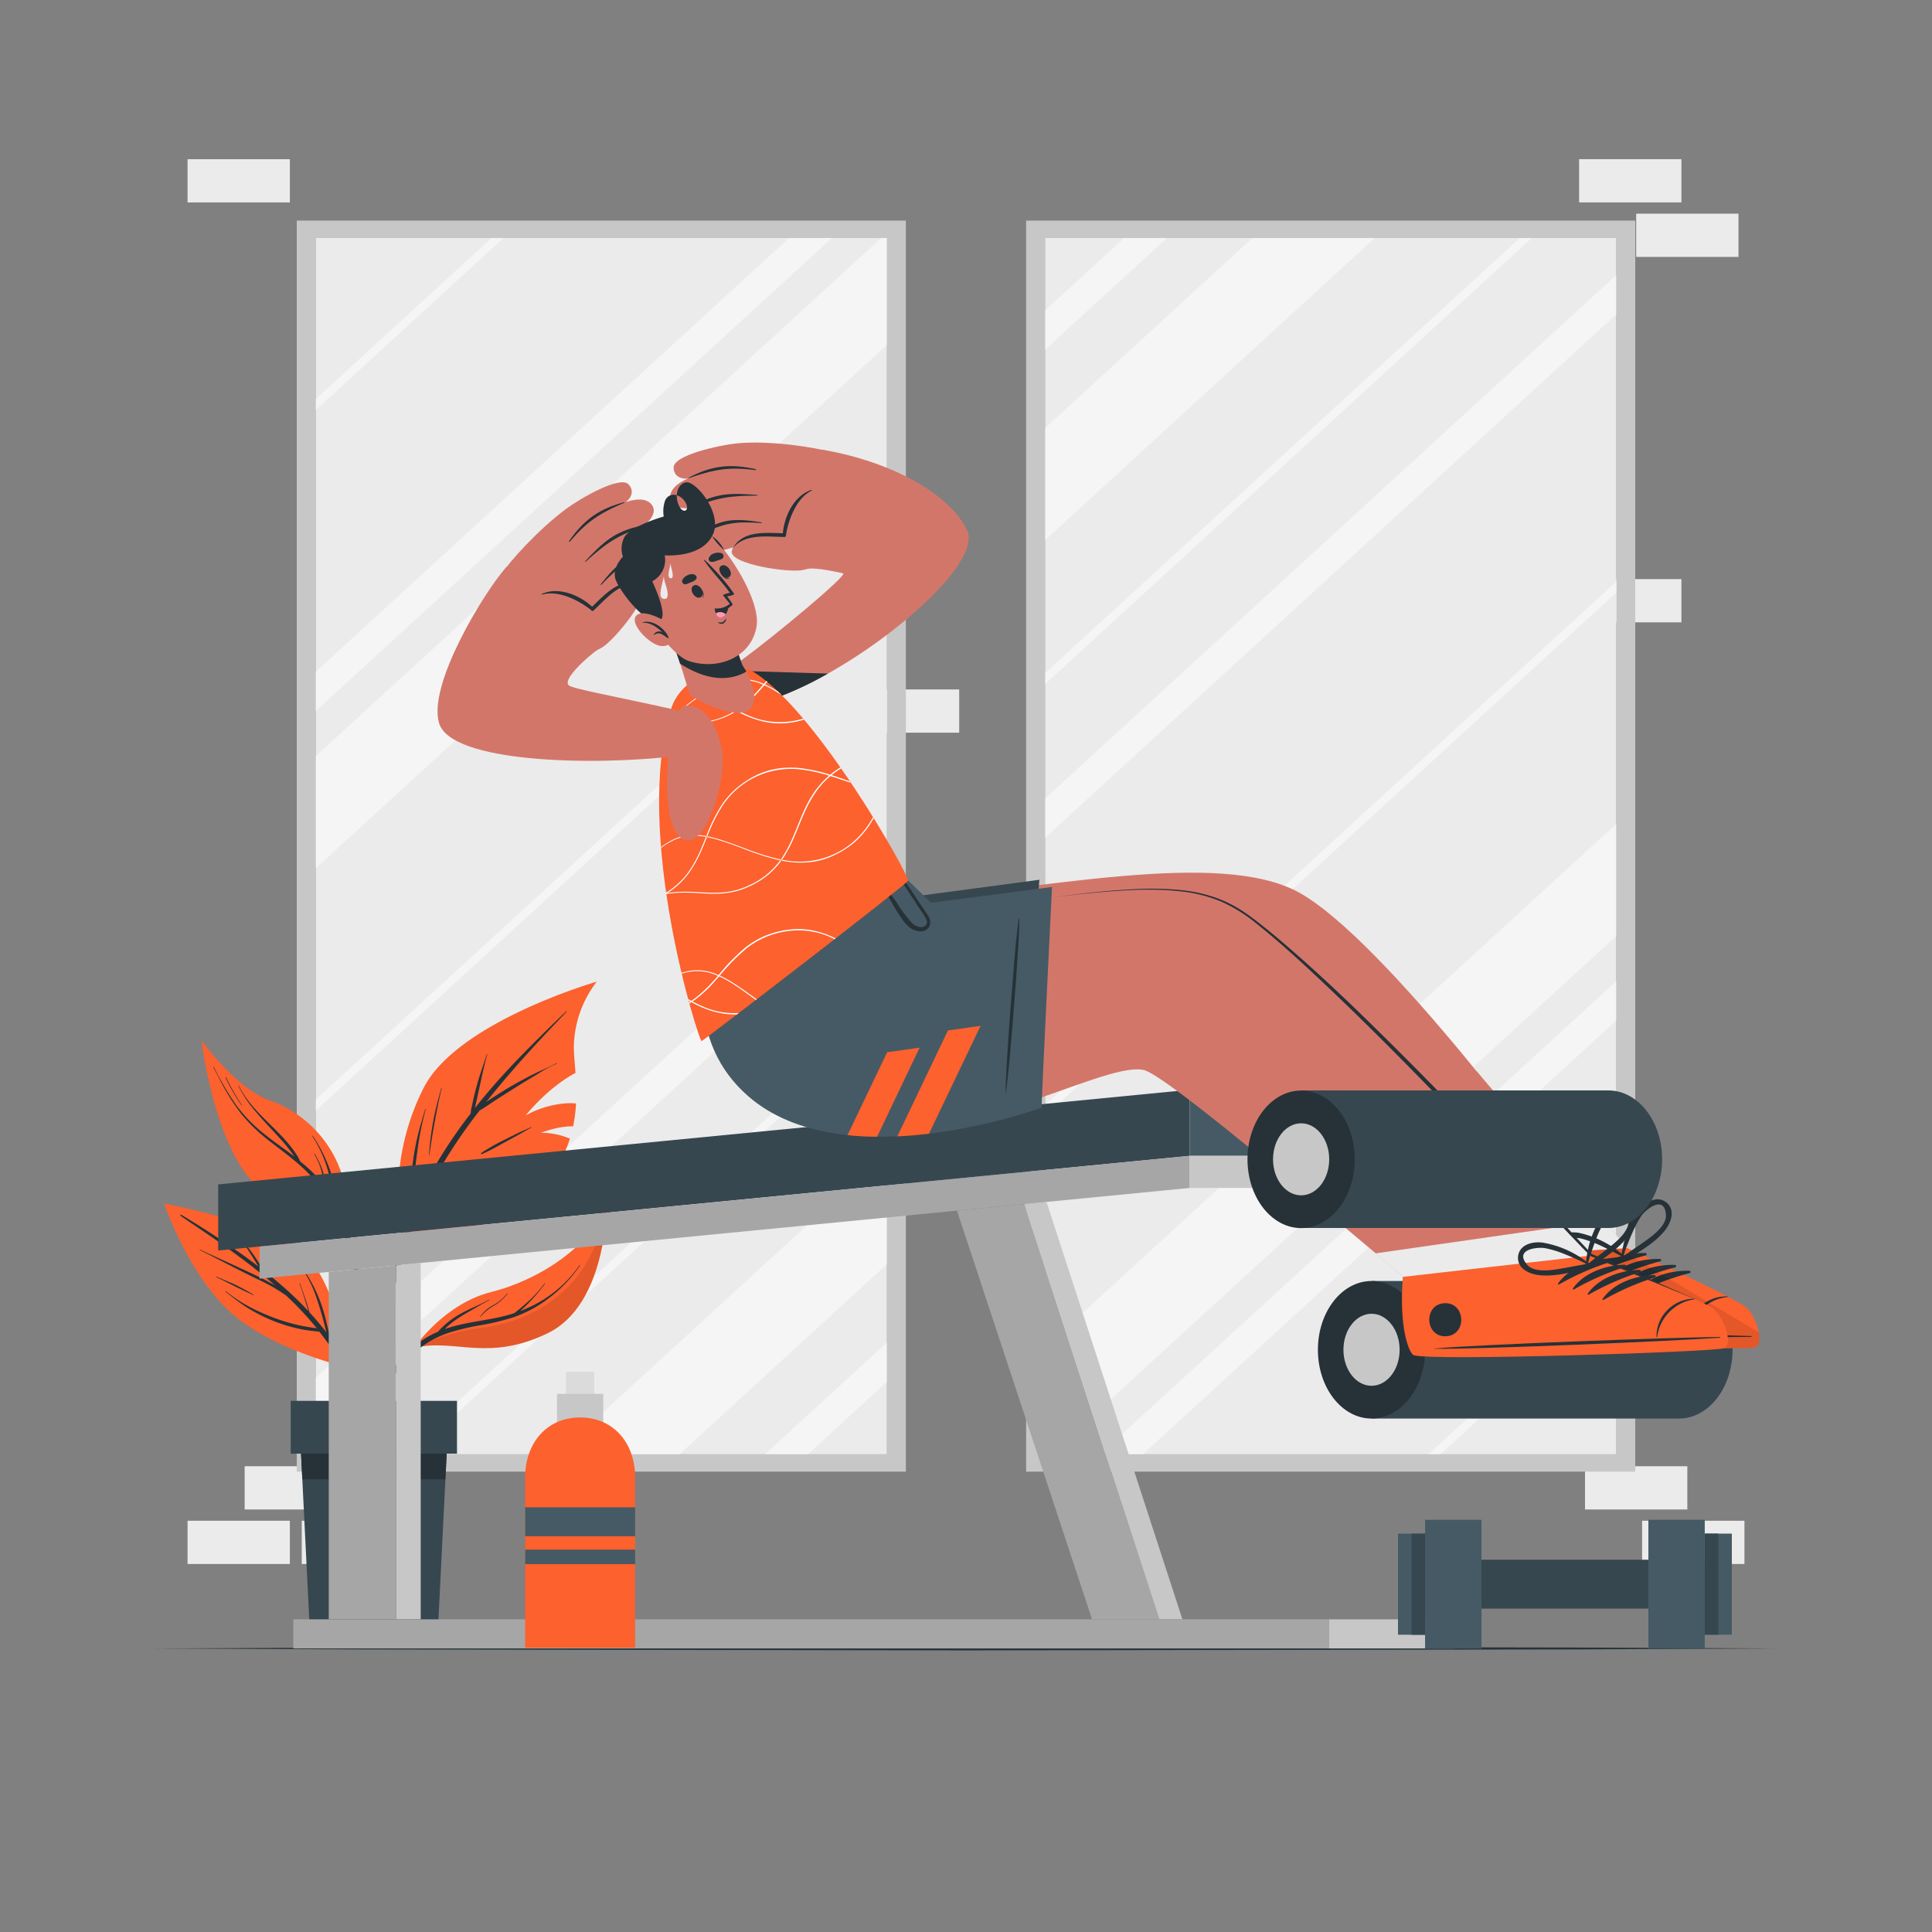<svg xmlns="http://www.w3.org/2000/svg" viewBox="0 0 500 500"><rect x="0" y="0" width="500" height="500" fill="#808080" stroke="none"/><g id="freepik--background-complete--inject-40"><rect x="410.2" y="379.46" width="26.48" height="11.19" style="fill:#ebebeb"></rect><rect x="424.98" y="393.57" width="26.48" height="11.19" style="fill:#ebebeb"></rect><rect x="63.32" y="379.46" width="26.48" height="11.19" style="fill:#ebebeb"></rect><rect x="48.54" y="393.57" width="26.48" height="11.19" style="fill:#ebebeb"></rect><rect x="78.09" y="393.57" width="26.48" height="11.19" style="fill:#ebebeb"></rect><rect x="221.76" y="178.43" width="26.48" height="11.19" style="fill:#ebebeb"></rect><rect x="408.67" y="149.87" width="26.48" height="11.19" style="fill:#ebebeb"></rect><rect x="408.67" y="41.19" width="26.48" height="11.19" style="fill:#ebebeb"></rect><rect x="423.44" y="55.3" width="26.48" height="11.19" style="fill:#ebebeb"></rect><rect x="48.54" y="41.2" width="26.48" height="11.19" style="fill:#ebebeb"></rect><path d="M76.8,57.09V380.86H234.44V57.09ZM229.54,376.37H81.7V61.58H229.54Z" style="fill:#c7c7c7"></path><rect x="81.7" y="61.58" width="147.84" height="314.79" style="fill:#ebebeb"></rect><g style="opacity:0.5"><polygon points="229.54 61.58 229.54 89.26 81.7 224.73 81.7 195.7 228.06 61.58 229.54 61.58" style="fill:#fff"></polygon><polygon points="229.54 298.15 229.54 327.17 175.85 376.37 144.19 376.37 229.54 298.15" style="fill:#fff"></polygon><polygon points="229.54 149.12 229.54 151.96 81.7 287.44 81.7 284.6 229.54 149.12" style="fill:#fff"></polygon><polygon points="229.54 260.91 229.54 263.75 106.66 376.37 103.56 376.37 229.54 260.91" style="fill:#fff"></polygon><polygon points="130.33 61.58 81.7 106.14 81.7 103.3 127.23 61.58 130.33 61.58" style="fill:#fff"></polygon><polygon points="215.31 61.58 81.7 184.02 81.7 173.86 204.23 61.58 215.31 61.58" style="fill:#fff"></polygon><polygon points="229.54 221.13 229.54 231.29 81.7 366.77 81.7 356.6 229.54 221.13" style="fill:#fff"></polygon><polygon points="229.54 347.44 229.54 357.61 209.07 376.37 197.97 376.37 229.54 347.44" style="fill:#fff"></polygon></g><path d="M423.2,380.86V57.09H265.56V380.86ZM270.46,61.58H418.3V376.37H270.46Z" style="fill:#c7c7c7"></path><rect x="270.46" y="61.58" width="147.84" height="314.79" style="fill:#ebebeb"></rect><g style="opacity:0.5"><polygon points="270.46 376.37 270.46 348.69 418.3 213.22 418.3 242.25 271.94 376.37 270.46 376.37" style="fill:#fff"></polygon><polygon points="270.46 139.8 270.46 110.78 324.14 61.58 355.81 61.58 270.46 139.8" style="fill:#fff"></polygon><polygon points="270.46 288.83 270.46 285.99 418.3 150.51 418.3 153.35 270.46 288.83" style="fill:#fff"></polygon><polygon points="270.46 177.04 270.46 174.2 393.34 61.58 396.44 61.58 270.46 177.04" style="fill:#fff"></polygon><polygon points="369.67 376.37 418.3 331.81 418.3 334.65 372.77 376.37 369.67 376.37" style="fill:#fff"></polygon><polygon points="284.69 376.37 418.3 253.93 418.3 264.09 295.77 376.37 284.69 376.37" style="fill:#fff"></polygon><polygon points="270.46 216.82 270.46 206.66 418.3 71.18 418.3 81.35 270.46 216.82" style="fill:#fff"></polygon><polygon points="270.46 90.51 270.46 80.34 290.93 61.58 302.03 61.58 270.46 90.51" style="fill:#fff"></polygon></g></g><g id="freepik--Plant--inject-40"><path d="M90.07,353.9s-19.81-4.49-30.67-14.5-16.93-27.93-16.93-27.93a170.46,170.46,0,0,1,22.22,5.84c1.78,1.89,5.15,5.8,6.73,9.5a45.94,45.94,0,0,0,0-6.79,30.52,30.52,0,0,1,7.06,4.28C87.53,332.18,90.07,353.9,90.07,353.9Z" style="fill:#FC612E"></path><path d="M54.85,320.18c-2.71-1.87-5.46-3.67-8.15-5.56a.16.16,0,0,1,.17-.26c5.1,3.05,10.14,6.31,15,9.72,1.7,1.19,3.36,2.43,5,3.69l-.35-.58c-.59-1-1.22-2-1.84-2.95a41.91,41.91,0,0,0-4.21-5.61c-.06-.07,0-.16.1-.1,1.54,1.78,3.08,3.54,4.49,5.43.67.9,1.29,1.83,1.88,2.78.31.49.61,1,.89,1.49l.3.51c2.56,2,5.06,4.11,7.44,6.33,1.47,1.37,2.88,2.79,4.25,4.25-.76-2.39-1.43-4.82-2.32-7.18,0-.08.1-.11.13,0,.86,2.47,1.81,5,2.47,7.51q2.28,2.46,4.34,5.1c0-.1,0-.21-.07-.32-.22-.93-.46-1.86-.71-2.79-.48-1.79-1-3.57-1.61-5.33a31,31,0,0,0-5.32-10c-.06-.07,0-.16.09-.1A38.74,38.74,0,0,1,84.43,342c.21.84.41,1.69.61,2.54.1.45.22.91.29,1.37.6.81,1.19,1.63,1.75,2.46a86.61,86.61,0,0,1,8.39,16.44,193.25,193.25,0,0,1,6.35,19.8.11.11,0,0,1-.21.05c-3.87-11.59-7.83-23.35-14.46-33.72-1.4-2.19-2.92-4.29-4.53-6.33A37.16,37.16,0,0,1,73,342.67,42.2,42.2,0,0,1,63.33,338a61.73,61.73,0,0,1-4.95-3.74c-.07-.06,0-.17.08-.1a39.46,39.46,0,0,0,9.09,5.49,49.55,49.55,0,0,0,10,3.36c1.47.31,2.95.55,4.43.75a83.15,83.15,0,0,0-5.84-6.47c-.67-.67-1.36-1.31-2-1.95a46.22,46.22,0,0,0-7.32-4.2c-3.25-1.57-6.45-3.23-9.66-4.87-1.81-.92-3.61-1.86-5.44-2.75-.08,0,0-.16.07-.12,3.26,1.57,6.56,3,9.85,4.55,3.1,1.42,6.23,2.84,9.19,4.51l.38.22c-2.68-2.34-5.46-4.56-8.31-6.71Q58.91,323,54.85,320.18Z" style="fill:#263238"></path><path d="M56,330.4c1.61.7,3.25,1.33,4.85,2.08s3.19,1.66,4.75,2.58c.07,0,0,.14-.06.11-1.58-.76-3.18-1.47-4.75-2.26s-3.18-1.66-4.83-2.38C55.85,330.49,55.89,330.36,56,330.4Z" style="fill:#263238"></path><path d="M154.44,254.05a28.32,28.32,0,0,0-5.92,16.45c-.07,1.78.21,4.26.42,7.17-7.39,3.94-12.93,11.05-12.93,11.05,4.2-2.52,10-3.54,13.07-3.13a40.16,40.16,0,0,1-.76,5.92c-1.37-.08-4,.11-8.4,1.66a18.89,18.89,0,0,1,7.57,1.51c-3.53,11.24-14,22.78-43,27.68a60.82,60.82,0,0,1,5.14-40.79C118.29,264.48,154.44,254.05,154.44,254.05Z" style="fill:#FC612E"></path><path d="M94.44,370.45q.75-7.21,1.87-14.36a287.88,287.88,0,0,1,5.85-28.38,112.09,112.09,0,0,1,4.19-12.93,20.12,20.12,0,0,1-.11-2.32c0-.93,0-1.86,0-2.79,0-1.86.1-3.71.26-5.56a66.6,66.6,0,0,1,1.78-10.87c.53-2.06,1.15-4.1,1.75-6.14a.07.07,0,1,1,.13,0A81.3,81.3,0,0,0,108,298a101.53,101.53,0,0,0-1,10.88c0,1-.06,2-.06,3,0,.42,0,.85,0,1.28A91.18,91.18,0,0,1,111.9,303a121.92,121.92,0,0,1,9.93-14.85,5.93,5.93,0,0,1,.23-1.62l.42-1.94c.3-1.33.63-2.64,1-3.95.72-2.63,1.68-5.17,2.5-7.76,0-.08.15-.05.13,0-.77,2.57-1.28,5.22-1.87,7.84-.29,1.29-.57,2.59-.85,3.88-.15.65-.28,1.29-.42,1.94a.77.77,0,0,0,0,.15c1.17-1.48,2.36-2.94,3.59-4.37,5.53-6.5,11.6-12.48,17.71-18.43.75-.73,1.52-1.44,2.28-2.16.07-.06.16,0,.1.09-5.84,6.09-11.59,12.25-17,18.7q-1.94,2.31-3.81,4.66c.65-.45,1.32-.88,2-1.31,1.69-1.11,3.4-2.18,5.16-3.17s3.53-1.95,5.34-2.84,3.84-1.67,5.64-2.72c.07,0,.14.09.06.12a43.33,43.33,0,0,0-5.29,2.93c-1.76,1.05-3.52,2.1-5.26,3.2s-3.41,2.15-5.11,3.25c-1.41.91-2.79,1.92-4.26,2.76A137.06,137.06,0,0,0,114.74,301a98.94,98.94,0,0,0-4.81,9.1c.35-.15.7-.29,1-.45l2.66-1.17c1.7-.76,3.42-1.5,5.13-2.24,3.25-1.42,6.55-2.72,9.74-4.27a43.9,43.9,0,0,0,5.2-2.89c.08-.05.14.07.07.12-5.94,4.1-12.61,7-19.19,9.89l-2.85,1.27c-.78.34-1.57.73-2.38,1a101.7,101.7,0,0,0-4.9,13.44,274.52,274.52,0,0,0-6.31,28.05c-1.66,9.47-2.78,19-3.65,28.57-.11,1.2-.22,2.39-.35,3.58a.38.38,0,0,1-.76,0C93.43,380.14,93.93,375.27,94.44,370.45Z" style="fill:#263238"></path><path d="M112.08,290.38c.53-2.94,1.31-5.83,2.11-8.71,0-.09.15-.05.13,0-.74,2.83-1.26,5.72-1.8,8.59s-1,5.88-1.43,8.83a0,0,0,1,1-.08,0A75.83,75.83,0,0,1,112.08,290.38Z" style="fill:#263238"></path><path d="M124.57,298.38a51.92,51.92,0,0,1,6.3-3.55c1.06-.55,2.13-1.07,3.2-1.59s2.25-1,3.35-1.53c.07,0,.14.08.06.12-1.06.53-2.06,1.18-3.11,1.75s-2.14,1.18-3.22,1.76c-2.11,1.13-4.2,2.4-6.42,3.32A.16.16,0,0,1,124.57,298.38Z" style="fill:#263238"></path><path d="M89.71,319.58S71.38,315.2,63,302.9c-8-11.75-10.64-31.77-10.84-33.53.33,1.61,4.11,19.11,16.59,27.26C78.27,302.88,87.5,308,89.71,319.58Z" style="fill:#263238;opacity:0.1"></path><path d="M72.79,287.9A23.38,23.38,0,0,1,79.55,299a0,0,0,1,1-.06,0A27.3,27.3,0,0,0,72.7,288C72.64,287.94,72.73,287.84,72.79,287.9Z" style="fill:#263238"></path><path d="M89.71,319.58S71.38,315.2,63,302.9c-8-11.75-10.64-31.77-10.84-33.53a.59.59,0,0,1,0-.13s8.79,12.5,18,15.69S92.36,299.15,89.71,319.58Z" style="fill:#FC612E"></path><path d="M55.34,276.14A75.71,75.71,0,0,0,61,285.83a38.78,38.78,0,0,0,7.54,7.76c2.49,2,5.13,3.77,7.65,5.71l-.06-.09c-.47-.7-1-1.38-1.5-2-1-1.34-2.2-2.61-3.35-3.86-2.28-2.47-4.6-4.9-6.65-7.57A28.59,28.59,0,0,1,61.7,281c0-.08.09-.12.13,0,3,6.19,8.91,10.16,13.15,15.39a27.6,27.6,0,0,1,1.7,2.32,10.25,10.25,0,0,1,1,1.86A38.25,38.25,0,0,1,84,306.85a26.13,26.13,0,0,0-.74-3.56,17.75,17.75,0,0,0-1.94-4.65c0-.07.07-.15.11-.07a21.93,21.93,0,0,1,2.14,4.61,16.84,16.84,0,0,1,.67,4h0A37.14,37.14,0,0,1,86.71,311c-.07-.4-.15-.79-.23-1.18-.36-1.83-.76-3.65-1.24-5.45a32.63,32.63,0,0,0-4.41-10.33c0-.07.07-.15.12-.07a39.11,39.11,0,0,1,4.88,10.1c.59,1.8,1.06,3.63,1.47,5.48.2.9.38,1.8.55,2.71.09.47.19,1,.27,1.43a66.5,66.5,0,0,1,4.23,12.43,183.72,183.72,0,0,1,3.91,23.19,190.85,190.85,0,0,1,1.26,24.61c0,1-.08,2.06-.13,3.09,0,.27-.41.31-.43,0-.18-4.07-.28-8.14-.52-12.21s-.6-8.13-1-12.18A218.16,218.16,0,0,0,91.59,329c-1.49-6.71-3.42-13.45-7.08-19.33a36.12,36.12,0,0,0-6.62-7.86c-2.57-2.31-5.38-4.33-8.09-6.47a44.39,44.39,0,0,1-7.42-7.14,57.41,57.41,0,0,1-5.83-9.46l-1.32-2.49C55.19,276.14,55.31,276.06,55.34,276.14Z" style="fill:#263238"></path><path d="M58.51,278.83A63,63,0,0,0,62.59,286s0,.11-.08.06a50,50,0,0,1-4.13-7.16C58.34,278.79,58.47,278.75,58.51,278.83Z" style="fill:#263238"></path><path d="M157,311.47s.29,26.06-15.29,33.58-23.93,1.25-34.52,3.77h0c.41-.62,8-11.48,20-14.47C139.55,331.26,153.25,322.33,157,311.47Z" style="fill:#FC612E"></path><path d="M157,311.47s.29,26.06-15.29,33.58-23.93,1.25-34.52,3.77h0a59.19,59.19,0,0,1,17.71-5.23C134.74,342.4,153.51,336,157,311.47Z" style="opacity:0.1"></path><path d="M106.16,349.29a26.06,26.06,0,0,1,6.2-4.2c.33-.16.68-.29,1-.43a7.45,7.45,0,0,1,.52-.6,19.21,19.21,0,0,1,1.47-1.39,22.49,22.49,0,0,1,3.13-2.27c2.58-1.51,5.41-2.57,8-4a.07.07,0,1,1,.07.11c-1.31.68-2.57,1.43-3.84,2.17s-2.5,1.41-3.7,2.18a26.89,26.89,0,0,0-3.08,2.31c-.28.24-.54.5-.8.77a41.59,41.59,0,0,1,5.26-1.4c2.85-.58,5.74-1,8.58-1.59a39.52,39.52,0,0,0,4.14-1.12c1.29-1,2.58-2.07,3.81-3.2a31.6,31.6,0,0,0,4-4.47c.05-.07.17,0,.12.07a47,47,0,0,1-6.39,7.05c.67-.25,1.34-.53,2-.82A32.16,32.16,0,0,0,150,327.43c.05-.07.16,0,.11.07a36.28,36.28,0,0,1-10.74,10.31A31.63,31.63,0,0,1,132.6,341a62.59,62.59,0,0,1-8.43,2,59.41,59.41,0,0,0-8.26,2,25.1,25.1,0,0,0-6.93,3.64,32.43,32.43,0,0,0-9.33,11.58c-3,5.92-4.36,12.53-5.14,19.05,0,.28-.47.28-.45,0C94.79,368.29,97.72,356.89,106.16,349.29Z" style="fill:#263238"></path><path d="M124.24,340.79a9,9,0,0,1,3.21-2.9,11.85,11.85,0,0,0,3.81-3.15c.05-.07.16,0,.11.07a13,13,0,0,1-3.36,3,11.82,11.82,0,0,0-3.67,3C124.3,340.91,124.2,340.85,124.24,340.79Z" style="fill:#263238"></path><polygon points="115.98 368.52 115.27 382.85 113.1 426.62 80.41 426.62 78.24 382.85 77.53 368.52 115.98 368.52" style="fill:#37474f"></polygon><polygon points="115.98 368.52 115.27 382.85 78.24 382.85 77.53 368.52 115.98 368.52" style="fill:#263238"></polygon><rect x="75.24" y="362.54" width="43.03" height="13.67" style="fill:#37474f"></rect></g><g id="freepik--Floor--inject-40"><polygon points="39.97 426.62 92.48 426.38 144.99 426.29 250 426.12 355.01 426.29 407.52 426.38 460.03 426.62 407.52 426.87 355.01 426.95 250 427.12 144.99 426.95 92.48 426.86 39.97 426.62" style="fill:#263238"></polygon></g><g id="freepik--Character--inject-40"><polygon points="307.89 299.13 56.47 323.63 56.47 306.52 307.89 282.03 307.89 299.13" style="fill:#37474f"></polygon><polygon points="307.89 307.44 67.17 330.92 67.17 322.61 307.89 299.13 307.89 307.44" style="fill:#a6a6a6"></polygon><rect x="307.89" y="282.03" width="45.09" height="17.1" style="fill:#455a64"></rect><rect x="307.89" y="299.13" width="41.94" height="8.31" style="fill:#c7c7c7"></rect><path d="M448.38,349.32c0,9.77-6.13,17.71-13.74,17.8H355v-35.6h79.68C442.25,331.61,448.38,339.55,448.38,349.32Z" style="fill:#37474f"></path><ellipse cx="354.95" cy="349.32" rx="13.88" ry="17.8" style="fill:#263238"></ellipse><ellipse cx="354.95" cy="349.32" rx="7.27" ry="9.32" style="fill:#c7c7c7"></ellipse><polygon points="300.04 419.08 282.62 419.08 247.67 313.33 265.09 311.63 300.04 419.08" style="fill:#a6a6a6"></polygon><polygon points="306.01 419.08 300.04 419.08 265.09 311.63 270.85 311.09 306.01 419.08" style="fill:#c7c7c7"></polygon><polygon points="102.5 419.08 85.08 419.08 85.08 329.18 102.5 327.48 102.5 419.08" style="fill:#a6a6a6"></polygon><polygon points="108.88 326.86 102.5 327.48 102.5 419.08 108.88 419.08 108.88 326.86" style="fill:#c7c7c7"></polygon><rect x="75.9" y="419.08" width="268.1" height="7.54" style="fill:#a6a6a6"></rect><rect x="344" y="419.08" width="32.35" height="7.54" style="fill:#c7c7c7"></rect><path d="M453.54,348.46c-2.52.88-78.55-.71-79.61-2.61-1.24-2.22-2.31-9.13-1.82-19.77,0-.4-31.81-32.62-31.81-32.62l41.89-16.18L421.13,323S448,335.92,450.9,338.12,456.06,347.58,453.54,348.46Z" style="fill:#d3766a"></path><path d="M453.54,348.47c-2.52.87-78.55-.72-79.61-2.62-1.23-2.22-2.31-9.13-1.82-19.77,0-.16-7.5-7.88-7.5-7.88L414.4,315l6.73,8S448,335.92,450.9,338.13,456.06,347.58,453.54,348.47Z" style="fill:#ebebeb"></path><path d="M454.17,348.71c-2.56.82-77.6-.5-80.37-2.31-1.05-.67-3.41-7.07-1.69-20.32l49-3.08s27.83,12.91,30.65,15.21S456.74,347.89,454.17,348.71Z" style="fill:#FC612E"></path><path d="M453.17,345.77c-12.26-.47-61.74-1.2-73.89-.74-.1,0-.1.08,0,.08,12.14.73,61.62,1.07,73.88.87C453.42,346,453.42,345.78,453.17,345.77Z" style="fill:#263238"></path><path d="M447.11,335.52a9.85,9.85,0,0,0-7.38,2.89,9.58,9.58,0,0,0-2.83,6.51c0,.07.14.08.15,0a11.39,11.39,0,0,1,10.06-9.25C447.2,335.67,447.21,335.52,447.11,335.52Z" style="fill:#263238"></path><path d="M425.86,324.29c-4.9-.14-10.61,1.52-13.72,5.49-.12.15.1.32.25.25a68.24,68.24,0,0,1,13.55-5.14A.31.31,0,0,0,425.86,324.29Z" style="fill:#263238"></path><path d="M429.63,325.82c-4.9-.14-10.62,1.52-13.72,5.49-.12.15.1.32.25.25a67.77,67.77,0,0,1,13.55-5.14A.31.31,0,0,0,429.63,325.82Z" style="fill:#263238"></path><path d="M433.4,327.35c-4.91-.14-10.62,1.51-13.72,5.49-.12.15.1.32.24.25A67.49,67.49,0,0,1,433.48,328,.31.31,0,0,0,433.4,327.35Z" style="fill:#263238"></path><path d="M437.17,328.88c-4.91-.14-10.62,1.51-13.73,5.49-.12.15.1.32.25.24a68.21,68.21,0,0,1,13.55-5.13A.3.3,0,0,0,437.17,328.88Z" style="fill:#263238"></path><path d="M382.57,333.43c-5.51-.06-5.61,8.5-.1,8.56S388.08,333.49,382.57,333.43Z" style="fill:#263238"></path><path d="M431.35,311.27c-2.46-2.1-5.61-.13-7.18,2a25.91,25.91,0,0,0-4.63,12.49.13.13,0,0,0,.15.14.61.61,0,0,0,.88.41c3.53-2.37,7.59-4.46,10.29-7.85C432.43,316.48,433.67,313.25,431.35,311.27Zm-6.17,10.34c-1.7,1.21-3.46,2.33-5.12,3.6a75.14,75.14,0,0,1,2.87-7.24,27.7,27.7,0,0,1,1.83-3.28c1.09-1.61,6-5.64,6.38-.3C431.37,317.34,427.22,320.18,425.18,321.61Z" style="fill:#263238"></path><path d="M407.33,327.4c4.26.71,8.68-.44,12.89-1a.6.6,0,0,0,.38-.89.14.14,0,0,0,0-.21,25.77,25.77,0,0,0-11.79-6.2c-2.58-.53-6.24.11-6.67,3.31C401.76,325.4,404.84,327,407.33,327.4Zm-2.93-2.83c-3.26-4.26,3.06-4.51,4.94-4a28.29,28.29,0,0,1,3.57,1.21c2.42,1,4.66,2.27,7,3.47-2.08.17-4.13.51-6.21.75C411.18,326.25,406.2,326.91,404.4,324.57Z" style="fill:#263238"></path><path d="M454.17,348.71c-2.56.82-77.6-.5-80.37-2.31-1.05-.67-3.41-7.07-1.69-20.32l46.82-2.94,36.24,21.7C455.51,346.74,455.29,348.35,454.17,348.71Z" style="opacity:0.1"></path><path d="M403.89,305.24l-42.11,9.94s-34.71-34.5-43.81-45.82c-.29-.37-61.74,16.79-94,10.38-24.72-4.91-36.9-19.85-37.32-44.91l44.75-1.61c38.15-2.95,84.06-13.59,104.72-2.27C358.56,243.25,403.89,305.24,403.89,305.24Z" style="fill:#d3766a"></path><path d="M269,227.68s-4.32,49.21-4.44,53.82c0,0-44.81,3.95-65.41-10.45-12.33-8.63-15.41-30.18-10-43.75L233,225.86l3.78,6.12Z" style="fill:#37474f"></path><path d="M260.21,231.93c-1,8.35-.84,5.94-1.77,14.3-.46,4.09-2.79,24.65-2.58,28.54a.08.08,0,0,0,.16,0c1-3.76,2.88-24.36,3.26-28.46.78-8.38.47-6,1.16-14.36C260.45,231.8,260.22,231.78,260.21,231.93Z" style="fill:#263238"></path><path d="M187.33,227.36s-11.19,26.85-1.69,44c6.85,12.38,15.31,16.72,27.52,19.7,33.75,8.24,71.31-16.36,82.75-14.17,5.87,1.13,50.82,39.77,50.82,39.77L391.43,305c-13.12-12.77-58.12-67.91-80.26-74-18.12-5-67.56,7.05-68.45,6.2-1.46-1.39-9.77-11.38-9.77-11.38Z" style="fill:#d3766a"></path><path d="M272.26,229.55s-2.59,52.5-2.71,57.12c0,0-51,18.77-75.94-3-15.82-13.81-13.72-35.14-6.28-56.34l45.62-1.5,8,7.8Z" style="fill:#455a64"></path><path d="M263.65,237.85c-.82,5.8-1.2,11.67-1.68,17.49s-.91,11.6-1.26,17.4c-.2,3.3-.39,6.59-.48,9.88a.07.07,0,0,0,.13,0c.74-5.82,1.21-11.66,1.69-17.5s.91-11.6,1.29-17.4c.21-3.29.44-6.59.48-9.88C263.82,237.74,263.67,237.74,263.65,237.85Z" style="fill:#263238"></path><path d="M240.19,237c-.69-1.12-1.46-2.2-2.19-3.29-1.72-2.59-3.45-5.2-5.27-7.72-.18-.23-.6,0-.44.29,1.19,2,2.48,3.93,3.74,5.89q1,1.5,1.95,3a17.16,17.16,0,0,1,1.8,2.91c.43,1.08-.38,1.87-1.45,1.86a3.64,3.64,0,0,1-2.43-1.22,33.64,33.64,0,0,1-3.79-5.09c-.73-1-1.46-2.08-2.21-3.1s-1.65-2.14-2.44-3.23a.08.08,0,0,0-.13.08c.67,1.17,1.27,2.38,1.94,3.55s1.34,2.34,2,3.49,1.34,2.17,2.05,3.23a10,10,0,0,0,2.18,2.44c1.41,1.06,4,1.55,5-.31A2.78,2.78,0,0,0,240.19,237Z" style="fill:#263238"></path><path d="M253.77,265.49,240.43,293.4c-2.67.32-5.42.56-8.21.7l13.11-27.43Z" style="fill:#FC612E"></path><path d="M238,271.13l-11,23.06c-2.55,0-5.12-.15-7.66-.42l10.25-21.45Z" style="fill:#FC612E"></path><path d="M445.51,348.71c-2.48,1-78.49,3.25-79.65,1.4-1.34-2.15-2.76-9-2.8-19.66,0-.39-31.77-26.8-31.77-26.8l35.12-23,45.44,44.25s27.53,11.54,30.5,13.6S448,347.71,445.51,348.71Z" style="fill:#d3766a"></path><path d="M445.5,348.71c-2.47,1-78.48,3.25-79.63,1.4-1.35-2.15-2.77-9-2.82-19.66,0-.13-7.07-6.08-7.07-6.08l48.22-6.91,7.65,7.46s27.53,11.54,30.5,13.6S448,347.71,445.5,348.71Z" style="fill:#ebebeb"></path><path d="M446.15,348.93c-2.52.95-77.53,3.4-80.38,1.74-1.09-.62-3.77-6.89-2.71-20.22l48.79-5.53s28.45,11.49,31.38,13.64S448.67,348,446.15,348.93Z" style="fill:#FC612E"></path><path d="M445,346c-12.27.15-61.72,1.91-73.83,3-.1,0-.1.07,0,.07,12.16.12,61.6-2,73.84-2.86C445.26,346.23,445.26,346,445,346Z" style="fill:#263238"></path><path d="M438.43,336.11a9.81,9.81,0,0,0-7.22,3.26,9.54,9.54,0,0,0-2.5,6.64c0,.07.14.07.15,0a11.37,11.37,0,0,1,9.58-9.74A.08.08,0,0,0,438.43,336.11Z" style="fill:#263238"></path><path d="M416.65,326c-4.91.11-10.53,2.05-13.43,6.17-.11.16.11.32.26.24a68,68,0,0,1,13.28-5.81A.31.31,0,0,0,416.65,326Z" style="fill:#263238"></path><path d="M420.49,327.3c-4.91.11-10.53,2.05-13.43,6.17-.11.16.12.32.26.24a67.54,67.54,0,0,1,13.27-5.81A.31.31,0,0,0,420.49,327.3Z" style="fill:#263238"></path><path d="M424.33,328.64c-4.91.11-10.53,2.05-13.43,6.17-.11.16.12.32.26.24a67.37,67.37,0,0,1,13.28-5.81A.31.31,0,0,0,424.33,328.64Z" style="fill:#263238"></path><path d="M428.17,330c-4.91.11-10.53,2-13.43,6.18-.11.16.12.31.26.23a68.56,68.56,0,0,1,13.28-5.81A.31.31,0,0,0,428.17,330Z" style="fill:#263238"></path><path d="M373.87,337.27c-5.51.22-5.18,8.77.33,8.55S379.38,337.06,373.87,337.27Z" style="fill:#263238"></path><path d="M421.47,312.68c-2.56-2-5.61.16-7.07,2.35a25.78,25.78,0,0,0-4,12.71.13.13,0,0,0,.16.13.6.6,0,0,0,.89.37c3.41-2.55,7.36-4.85,9.88-8.36C422.81,317.83,423.89,314.54,421.47,312.68Zm-5.64,10.64c-1.64,1.3-3.34,2.5-4.93,3.85a77,77,0,0,1,2.5-7.37,26.39,26.39,0,0,1,1.67-3.37c1-1.66,5.67-5.94,6.35-.62C421.8,318.74,417.79,321.78,415.83,323.32Z" style="fill:#263238"></path><path d="M398.29,330c4.29.5,8.65-.88,12.83-1.68a.6.6,0,0,0,.33-.91.13.13,0,0,0,0-.21,25.81,25.81,0,0,0-12.09-5.59c-2.6-.41-6.22.42-6.49,3.64C392.63,328.29,395.78,329.71,398.29,330Zm-3.06-2.68c-3.48-4.09,2.83-4.66,4.73-4.28a28.68,28.68,0,0,1,3.62,1,76.54,76.54,0,0,1,7.13,3.12c-2.07.26-4.11.71-6.17,1.06C402.09,328.66,397.14,329.57,395.23,327.32Z" style="fill:#263238"></path><path d="M272.26,232.32a217.43,217.43,0,0,1,22.06-2.24,79,79,0,0,1,11.09.26,38.29,38.29,0,0,1,10.79,2.58,34.21,34.21,0,0,1,4.95,2.58c1.57,1,3.06,2.11,4.52,3.25,2.92,2.27,5.75,4.65,8.54,7.08,5.58,4.86,11,9.89,16.32,15q15.95,15.42,31.22,31.5,7.67,8,15.23,16.11l7.54,8.13,3.76,4.07,1.88,2,.94,1,.48.5.24.25.11.11.06.06,0,0c-.14.12.34-.26-.46.19l.42-.22c9.31,4,18.56,8.09,27.84,12.14-9.36-3.85-18.74-7.66-28.08-11.57l.42-.22c-.83.45-.37,0-.53.15l0,0-.07-.06-.13-.13-.25-.25-.48-.5-1-1-1.91-2-3.8-4-7.62-8.05Q388.76,301,381.07,293c-10.27-10.62-20.55-21.23-31.15-31.52-5.31-5.13-10.64-10.24-16.15-15.16-2.76-2.45-5.55-4.86-8.43-7.16a39.92,39.92,0,0,0-9.31-5.84,37.82,37.82,0,0,0-10.66-2.66,78.35,78.35,0,0,0-11.05-.37A217.82,217.82,0,0,0,272.26,232.32Z" style="fill:#263238"></path><path d="M130,148.32c1.72-2.85,9.43-11.38,16.5-16.62,3.43-2.54,14-8.79,16.2-6.31s-.79,4.59-.79,4.59,4.88-2,6.82.72-2.75,5.82-2.75,5.82,5.16-1.66,6.9,1.17-3.49,5.18-3.49,5.18,4.65-1.74,5.1,1.2c.55,3.52-8.38,5.76-12,8.76-.83.68-15.83,15-15.83,15Z" style="fill:#d3766a"></path><path d="M169.36,143c-6.56,1.66-9.15,3.52-13.74,8.35-.09.09-.25,0-.16-.12,4.06-5.14,7-7.94,13.84-8.55C169.64,142.6,169.68,142.88,169.36,143Z" style="fill:#263238"></path><path d="M166.24,136.37c-6.66,2.32-9.49,4.31-14.67,9-.07.07-.19,0-.13-.12,4.7-5,7.67-7.77,14.63-9.21C166.39,136,166.55,136.26,166.24,136.37Z" style="fill:#263238"></path><path d="M161.39,130.2c-6.29,2.7-9.48,4.76-13.93,10a.13.13,0,0,1-.2-.15c4-5.76,8-8.35,14-10C161.7,129.9,161.79,130,161.39,130.2Z" style="fill:#263238"></path><path d="M144.51,172.16s8.06-2.67,11.34-4.62,12.82-13.73,10.39-15.93c-3.13-2.85-10,2.86-13,6.1,0,0-7.24-6.6-13-3.56S144.51,172.16,144.51,172.16Z" style="fill:#d3766a"></path><path d="M165.12,151.11c-4.72-.54-8.37,4-11.51,6.88a.38.38,0,0,1-.63-.1c-3.22-2.56-8.51-5.24-12.67-4a.1.1,0,0,1-.07-.18c4.28-1.94,9.69.26,13,3.3,3.17-3,7-7.4,11.86-5.95A0,0,0,0,1,165.12,151.11Z" style="fill:#263238"></path><path d="M214.55,116.85c-3.2-.95-15.26-3-24-2.09-4.24.44-16.3,3-16.22,6.26s3.68,2.85,3.68,2.85-4.94,1.84-4.55,5.14,5.95,2.44,5.95,2.44-4.93,2.26-4.31,5.52,6.07,1.47,6.07,1.47-4.61,1.85-3,4.32c2,3,10.07-1.4,14.79-1.64,1.07-.06,21.8.42,21.8.42Z" style="fill:#d3766a"></path><path d="M181.24,138.47c6-3.2,9.13-3.57,15.78-3.1.13,0,.17-.18,0-.2-6.47-1-10.51-1.16-16,3C180.8,138.39,181,138.62,181.24,138.47Z" style="fill:#263238"></path><path d="M179.11,131.5c6.48-2.78,9.91-3.21,16.91-3.23.1,0,.11-.17,0-.17-6.87-.56-10.9-.58-17,3.05C178.74,131.32,178.81,131.63,179.11,131.5Z" style="fill:#263238"></path><path d="M178.53,123.67c6.48-2.24,10.21-2.87,17-2a.13.13,0,0,0,.05-.25c-6.85-1.54-11.52-.79-17.11,2.07C178.1,123.66,178.12,123.81,178.53,123.67Z" style="fill:#263238"></path><path d="M219.28,143.3s-7.75,3.45-11.49,4.22-18.72-1.5-18.41-4.76c.39-4.21,9.3-4.61,13.69-4.23,0,0,.9-9.75,7.23-11.42S219.28,143.3,219.28,143.3Z" style="fill:#d3766a"></path><path d="M189.87,141.64c3.13-3.59,8.86-2.72,13.14-2.67a.4.4,0,0,0,.4-.51c.65-4.06,2.75-9.6,6.66-11.49a.1.1,0,0,0-.07-.18c-4.47,1.45-7,6.72-7.4,11.22-4.4-.12-10.18-.73-12.77,3.6C189.82,141.63,189.85,141.66,189.87,141.64Z" style="fill:#263238"></path><path d="M199.46,181.12c22.63-7.6,55.39-34.41,50.8-43.94-4.45-9.25-19.24-17.62-37.23-20.77-2.62-.46-1.38,4.75-1.4,14.11,0,4.43-6.14,17.15-2.45,16.65,2.09-.28,7.3.79,9,1.21,1.41.34-17.9,16.31-25.65,22C180.16,179.34,193.4,183.16,199.46,181.12Z" style="fill:#d3766a"></path><path d="M214.28,174.32a88,88,0,0,1-14.82,6.8c-5.29,1.77-16-.9-10.47-7.58Z" style="fill:#263238"></path><path d="M181.56,269.44c.22.1,53.13-40.59,53.44-41.5.42-1.28-24.11-44.89-40.52-54.36-4.11-2.37-17.82.17-20.82,9.92C163.76,215.82,180.77,269.06,181.56,269.44Z" style="fill:#FC612E"></path><path d="M226.13,211.75c-.39.67-.81,1.33-1.25,2a22.58,22.58,0,0,1-4,4.46,24.13,24.13,0,0,1-5.11,3.18,19.21,19.21,0,0,1-5.78,1.69,22.89,22.89,0,0,1-6-.06c-.56-.08-1.12-.17-1.67-.28l-.34-.07a63.24,63.24,0,0,1-9.51-3c-1.87-.7-3.73-1.42-5.63-2a34,34,0,0,0-3.72-1l-.35-.07c-.58-.11-1.16-.19-1.74-.25a12.31,12.31,0,0,0-5.83.73l-.69.28-.66.34-.33.17-1,.57c-.48.32-1,.64-1.41,1,0-.08,0-.16,0-.24.43-.32.87-.63,1.31-.92l.65-.39.32-.19.34-.18.67-.34c.23-.11.46-.2.7-.29a12.52,12.52,0,0,1,5.94-.76c.61.06,1.21.15,1.81.26l.35.07a34.22,34.22,0,0,1,3.7,1c1.91.61,3.78,1.33,5.65,2a60.23,60.23,0,0,0,9.6,3l.35.07c.5.1,1,.18,1.51.25a21.26,21.26,0,0,0,20.62-9.18c.48-.69.92-1.4,1.33-2.12ZM214.86,200.5l-.27.22-.37.32a22.26,22.26,0,0,0-3.91,4.58c-2.2,3.39-3.48,7.23-5.05,10.89a33.49,33.49,0,0,1-2.75,5.28c-.13.2-.27.4-.41.59l-.19.27a19.78,19.78,0,0,1-3.34,3.56,20.4,20.4,0,0,1-5.08,3.08l-.67.31c-.23.1-.47.16-.7.25-.47.16-.94.33-1.41.47l-1.45.34a6,6,0,0,1-.74.12l-.73.1c-4,.5-8-.29-12-.07a29.93,29.93,0,0,0-3,.28h-.05l-.35.07a.68.68,0,0,0,0,.14.28.28,0,0,0,0,.09l.4-.08a29.79,29.79,0,0,1,3-.27c4-.21,8,.59,12,.1l.75-.1a6,6,0,0,0,.74-.12l1.47-.34c.48-.14,1-.32,1.43-.47.24-.09.48-.15.71-.26l.69-.31a20.15,20.15,0,0,0,8.64-6.83l.2-.27.33-.48a35.11,35.11,0,0,0,2.79-5.33c1.59-3.67,2.87-7.49,5.05-10.82a21,21,0,0,1,4.37-5l.27-.22a21.79,21.79,0,0,1,2.44-1.71l-.18-.27A21.15,21.15,0,0,0,214.86,200.5Zm3.9,1.29c-1.16-.4-2.32-.8-3.5-1.17l-.4-.12a40.61,40.61,0,0,0-7.72-1.7,22.41,22.41,0,0,0-6,.13,19.34,19.34,0,0,0-5.73,1.86,24.35,24.35,0,0,0-5,3.35,22.43,22.43,0,0,0-3.9,4.58,44,44,0,0,0-3.69,7.59c0,.08-.07.16-.1.23-.41,1-.83,2.06-1.26,3.07a33.54,33.54,0,0,1-2.76,5.28,19.79,19.79,0,0,1-3.94,4.43A20.28,20.28,0,0,1,172.4,231l0,.18a.68.68,0,0,0,0,.14l.33-.21a20.57,20.57,0,0,0,2.15-1.55,20.17,20.17,0,0,0,4-4.48,34.7,34.7,0,0,0,2.8-5.33c.45-1,.87-2.09,1.3-3.13a2.29,2.29,0,0,1,.1-.23,43.27,43.27,0,0,1,3.64-7.46,21.28,21.28,0,0,1,20.32-9.82,39.14,39.14,0,0,1,7.48,1.62,2.64,2.64,0,0,1,.4.12c1.24.38,2.46.79,3.68,1.2l1.53.52c-.08-.13-.16-.25-.25-.37ZM197.68,177c-.06.07-.12.13-.17.2-.42.47-.83.95-1.25,1.41a34.87,34.87,0,0,1-4.31,4.11c-.43.33-.87.65-1.33,1l-.28.18a19.64,19.64,0,0,1-3.55,1.78,20.5,20.5,0,0,1-5.79,1.28l-.75.07c-.24,0-.49,0-.74,0-.49,0-1,0-1.49,0l-1.48-.15a4.43,4.43,0,0,1-.73-.11l-.73-.15c-.56-.11-1.12-.26-1.66-.41l-.17-.06A1.31,1.31,0,0,1,173,186a2.68,2.68,0,0,0-.07.27l.1,0,.16.05q.92.28,1.86.48l.74.15a6.17,6.17,0,0,0,.75.12l1.5.15c.5,0,1,0,1.51,0,.25,0,.5,0,.75,0l.75-.08a20.49,20.49,0,0,0,5.88-1.28,19.3,19.3,0,0,0,3.74-1.89l.29-.18c.42-.28.82-.57,1.21-.87a34.24,34.24,0,0,0,4.37-4.14l1.32-1.49.17-.19c.19-.22.38-.45.58-.67l-.26-.21C198.1,176.52,197.89,176.77,197.68,177Zm-4.12,8.11c-.9-.38-1.77-.81-2.63-1.27l-.31-.17a70.68,70.68,0,0,1-7.25-4.76l-.12-.09-.18-.13c-1.21-.87-2.41-1.75-3.65-2.59a1.88,1.88,0,0,0-.23.16c1.22.84,2.42,1.71,3.63,2.58l.17.13.22.16a72.09,72.09,0,0,0,7.13,4.72l.3.17c.91.5,1.84.95,2.8,1.36a23,23,0,0,0,5.79,1.65,19.6,19.6,0,0,0,6-.11,25.78,25.78,0,0,0,2.86-.67l-.23-.27A20.55,20.55,0,0,1,193.56,185.12Zm7.81-6.13a28.2,28.2,0,0,0-3.37-1.83l-.32-.15-.84-.34a12.67,12.67,0,0,0-5.94-.83l-.75.1-.73.15-.37.08-.37.1-.72.21a20.38,20.38,0,0,0-2.8,1.11c-.72.34-1.41.71-2.09,1.11l-.25.15c-1,.58-1.88,1.21-2.79,1.86-1.62,1.18-3.17,2.44-4.71,3.71l-2.07,1.69-.25.21-.14.11a1.42,1.42,0,0,0-.05.22c.12-.09.24-.18.35-.28l.26-.2,2-1.62c1.55-1.25,3.1-2.52,4.72-3.68.92-.66,1.87-1.3,2.84-1.89a2.2,2.2,0,0,0,.26-.15c.65-.38,1.32-.73,2-1.05a21.23,21.23,0,0,1,2.77-1.09l.72-.2.36-.1.37-.08.72-.15.74-.1a12.34,12.34,0,0,1,5.82.84l.76.31.32.14A30.64,30.64,0,0,1,202,179.7l.29.2C202,179.58,201.68,179.27,201.37,179Zm14.21,63.55a22.92,22.92,0,0,0-5.73-1.82,19.61,19.61,0,0,0-6-.08,24,24,0,0,0-5.82,1.55,22.58,22.58,0,0,0-5.18,3.08,51.72,51.72,0,0,0-6.88,7.08l-.17.19c-.41.48-.82,1-1.24,1.41a34.15,34.15,0,0,1-4.31,4.11,15.48,15.48,0,0,1-1.34.95l-.27.18-.3.19.09.31.52-.33.27-.18a15,15,0,0,0,1.22-.87,34.21,34.21,0,0,0,4.37-4.14l1.32-1.49c0-.06.11-.12.16-.19a52.28,52.28,0,0,1,6.78-6.93c6.16-5,15.23-6.32,22.41-2.74a5,5,0,0,1,.52.26l.27-.21C216,242.75,215.8,242.64,215.58,242.54Zm-33.74,17.91c-.9-.38-1.78-.81-2.64-1.27l-.31-.17c-.26-.14-.53-.29-.79-.45,0,.13.07.26.11.39a3.38,3.38,0,0,0,.41.24,2.38,2.38,0,0,0,.31.17,30,30,0,0,0,2.79,1.37,22.52,22.52,0,0,0,5.79,1.64,18.14,18.14,0,0,0,3.21.17l.48-.36A19.88,19.88,0,0,1,181.84,260.45Zm13.5-2.19c-1.62-1.17-3.24-2.35-4.92-3.44a31.26,31.26,0,0,0-4.15-2.33l-.32-.14-.84-.34a12.51,12.51,0,0,0-5.93-.84l-.75.1-.73.16-.37.08-.37.1-.58.16c0,.07,0,.14.05.21l.59-.16.36-.1.36-.08.73-.15.74-.09a12.34,12.34,0,0,1,5.82.83l.75.31.33.14a29.94,29.94,0,0,1,4.17,2.35c1.67,1.09,3.28,2.28,4.9,3.45l.44.32.22-.18Z" style="fill:#fff"></path><path d="M174.9,195.68c-22.21,2.61-58.23,1.62-61.26-8.51-3-9.84,11.34-33.42,17.2-40.2,1.74-2,4.39,3.69,10.71,10.59,3,3.27,16.1,8.53,13,10.65-1.74,1.2-9.33,7.65-7.29,9.2,1.15.88,11.91,2.81,26.81,6.13C192,187.53,181.25,194.94,174.9,195.68Z" style="fill:#d3766a"></path><path d="M177.32,182.64c3.88-.45,7.78,3.13,9.41,10.93s-3.75,24.28-8.66,23.91c-6.71-.5-5.7-18.11-4.75-24.65C174.24,186.58,175.62,182.84,177.32,182.64Z" style="fill:#d3766a"></path><path d="M193.29,184.07c-2.62,1.36-10.52-1.08-14.65-4.3-.28-.22-1.16-3.46-2.4-7.35-.77-2.36-1.68-5-2.68-7.28l16.06-2.74a40.25,40.25,0,0,0,2.44,9.5,5.26,5.26,0,0,0,.51.91,1,1,0,0,1,.09.15C193.73,174.64,197.41,181.94,193.29,184.07Z" style="fill:#d3766a"></path><path d="M176,171.75c4.83,3.11,11.19,5.45,17.16,2.07-.21-.37-.37-.66-.51-.86a.55.55,0,0,1-.08-.15,4.2,4.2,0,0,1-.51-.91,40,40,0,0,1-2.45-9.5l-16.06,2.74C174.47,167.23,175.3,169.58,176,171.75Z" style="fill:#263238"></path><path d="M163.26,149.79c.66,5.84,9.84,19.53,14.94,21.26,7.4,2.51,16.29-.8,17.61-9,1.27-7.91-11-25.55-16.4-26.79C171.46,133.48,162.28,141.18,163.26,149.79Z" style="fill:#d3766a"></path><path d="M181,151.87s0,.1,0,.13c.68.88,1.32,2,.72,2.89,0,0,0,.07,0,0C182.65,154.07,181.8,152.6,181,151.87Z" style="fill:#263238"></path><path d="M179.53,151.52c-1.53.94.47,3.92,1.88,3S180.81,150.73,179.53,151.52Z" style="fill:#263238"></path><path d="M186.34,148s.11,0,.13,0c.59.94,1.42,1.92,2.46,1.67,0,0,.06,0,0,0C187.84,150.33,186.75,149,186.34,148Z" style="fill:#263238"></path><path d="M186.52,146.52c1.41-1.11,3.52,1.79,2.22,2.81S185.34,147.44,186.52,146.52Z" style="fill:#263238"></path><path d="M177.56,151.19a14.5,14.5,0,0,0,1.37-.55,2.37,2.37,0,0,0,1.28-.84.77.77,0,0,0-.17-.91,1.87,1.87,0,0,0-1.9-.1,2.79,2.79,0,0,0-1.53,1.27A.81.81,0,0,0,177.56,151.19Z" style="fill:#263238"></path><path d="M186.78,144.66a13.47,13.47,0,0,1-1.39.49,2.33,2.33,0,0,1-1.51.22.77.77,0,0,1-.48-.79,1.92,1.92,0,0,1,1.36-1.34,2.79,2.79,0,0,1,2-.06A.81.81,0,0,1,186.78,144.66Z" style="fill:#263238"></path><path d="M185.89,161a1.66,1.66,0,0,0,1.14,0,3,3,0,0,0,.84-.89,0,0,0,0,1,.07,0,1.49,1.49,0,0,1-.84,1.28,1.17,1.17,0,0,1-1.27-.33C185.78,161.07,185.84,161,185.89,161Z" style="fill:#263238"></path><path d="M185,157.6a3.82,3.82,0,0,0,3,0,4.91,4.91,0,0,0,1.16-.7l.2-.17c.06-.06.12-.1.18-.17a.27.27,0,0,0,0-.33h0a.27.27,0,0,0-.07-.08h0l-.06-.08c-.45-.72-1.25-1.76-1.25-1.76.35,0,2.07-.33,1.8-.69a56.84,56.84,0,0,0-7.58-8.69c-.09-.09-.23,0-.15.13,2,2.92,4.58,5.46,6.67,8.37a6.41,6.41,0,0,0-1.78.54c-.08.09,1.57,2,1.75,2.31a.1.1,0,0,0,0,0,5.27,5.27,0,0,1-3.93,1.17C184.94,157.45,184.91,157.56,185,157.6Z" style="fill:#263238"></path><path d="M188.55,156.81a4.44,4.44,0,0,1-.72,2.15,2,2,0,0,1-1,.75c-.87.3-1.34-.37-1.59-1a5,5,0,0,1-.27-1.11A5.8,5.8,0,0,0,188.55,156.81Z" style="fill:#263238"></path><path d="M187.83,159a2,2,0,0,1-1,.75c-.87.3-1.34-.37-1.59-1A2.08,2.08,0,0,1,187.83,159Z" style="fill:#ff99ba"></path><path d="M184.56,138.18c-2.74,6.38-12.53,5.54-12.53,5.54a6.24,6.24,0,0,1-3.23,6.71s4.22,8.79,2.06,10.13c-3.3,2.06-11.38-8.46-11.73-11.31s2.09-5.17,2.09-5.17a6.36,6.36,0,0,1,.18-4.67c1.15-3.14,10.37-5.73,10.37-5.73a8.52,8.52,0,0,1,.29-3.93,2.4,2.4,0,0,1,3.1-1.58,5.77,5.77,0,0,0,.48,2.52c1.13,2.64,3.09,1.4,1.69-.77a4,4,0,0,0-2.17-1.75c.06-2,1.35-3.49,2.79-3.34C180.56,125.11,186.84,132.89,184.56,138.18Z" style="fill:#263238"></path><path d="M171.7,160.54s-5.52-3.24-7.14-1.06,4.06,7.94,7,7.72a2.84,2.84,0,0,0,2.83-3Z" style="fill:#d3766a"></path><path d="M166.23,161.09s0,.08,0,.07c2.11-.09,3.8,1.13,5.25,2.54a1.58,1.58,0,0,0-2.32.59.06.06,0,0,0,.09.07,1.76,1.76,0,0,1,2-.24,8.34,8.34,0,0,1,1.48,1c.16.12.41-.1.26-.25l0,0C172,162.57,168.77,160.2,166.23,161.09Z" style="fill:#263238"></path><path d="M184.29,138.75a8.5,8.5,0,0,1,1.79,1.59,8,8,0,0,1,1.31,2,9.71,9.71,0,0,1-.88-.81c-.29-.28-.54-.57-.81-.86A12.82,12.82,0,0,1,184.29,138.75Z" style="fill:#263238"></path><path d="M171.78,149c0,1.38-2.05,6,.23,6,1.46,0,.49-3,.18-3.94A8.82,8.82,0,0,1,171.78,149Z" style="fill:#ebebeb"></path><path d="M173.52,145.66c0,.93-1.2,4,.13,4,.84,0,.28-2,.11-2.65A6.39,6.39,0,0,1,173.52,145.66Z" style="fill:#ebebeb"></path><path d="M430.16,300c0,9.77-6.13,17.71-13.74,17.8H336.74v-35.6h79.68C424,282.32,430.16,290.26,430.16,300Z" style="fill:#37474f"></path><ellipse cx="336.73" cy="300.03" rx="13.88" ry="17.8" style="fill:#263238"></ellipse><ellipse cx="336.73" cy="300.03" rx="7.27" ry="9.32" style="fill:#c7c7c7"></ellipse></g><g id="freepik--Dumbell--inject-40"><rect x="368.81" y="393.33" width="14.59" height="33.32" style="fill:#455a64"></rect><rect x="361.8" y="396.91" width="7.01" height="26.16" style="fill:#455a64"></rect><rect x="365.31" y="396.91" width="3.51" height="26.17" style="fill:#37474f"></rect><rect x="426.6" y="393.33" width="14.59" height="33.32" transform="translate(867.79 819.97) rotate(180)" style="fill:#455a64"></rect><rect x="441.19" y="396.91" width="7.01" height="26.16" transform="translate(889.39 819.97) rotate(180)" style="fill:#455a64"></rect><rect x="441.19" y="396.9" width="3.51" height="26.16" style="fill:#37474f"></rect><rect x="383.4" y="403.66" width="43.2" height="12.65" style="fill:#37474f"></rect></g><g id="freepik--Bottle--inject-40"><rect x="146.46" y="355.02" width="7.34" height="8.44" style="fill:#dbdbdb"></rect><rect x="144.15" y="360.73" width="11.97" height="9.64" style="fill:#c7c7c7"></rect><path d="M164.37,382.31v44.13H135.91V382.31c0-8.73,5.49-15.47,14.22-15.47S164.37,373.58,164.37,382.31Z" style="fill:#FC612E"></path><rect x="135.91" y="390.09" width="28.46" height="7.48" style="fill:#455a64"></rect><rect x="135.91" y="401.05" width="28.46" height="3.74" style="fill:#455a64"></rect></g></svg>
